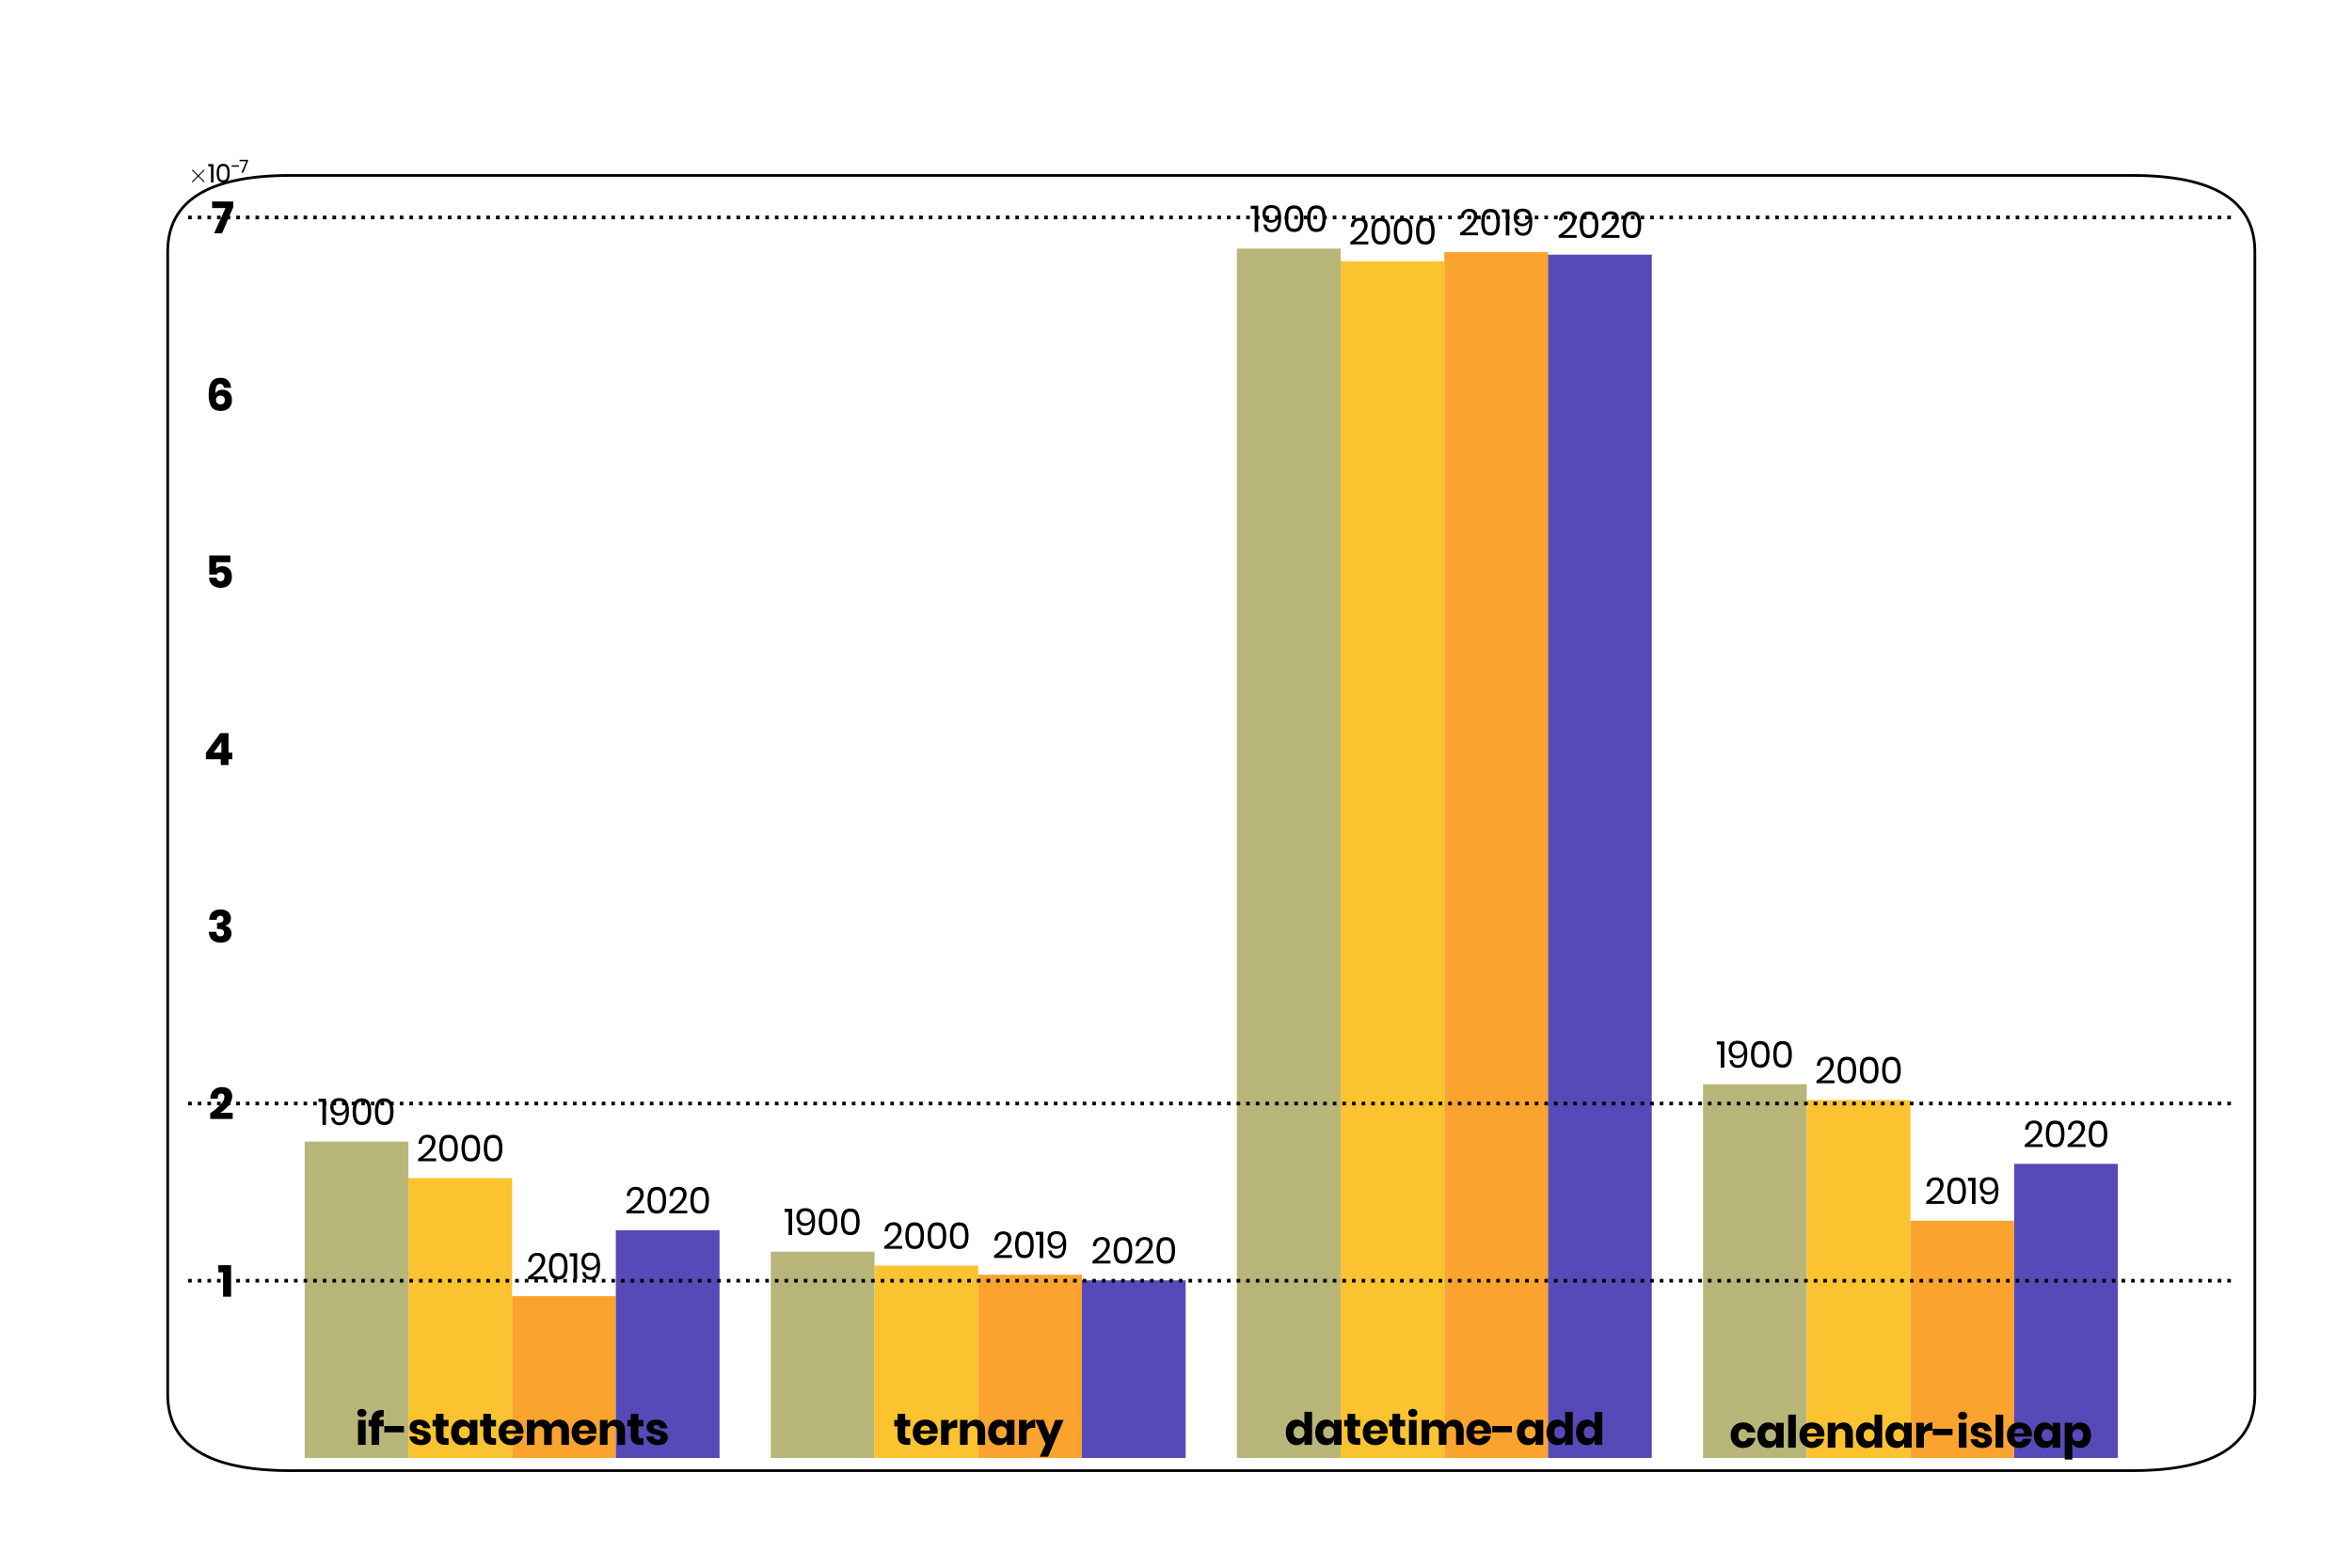 <?xml version="1.0" encoding="utf-8" standalone="no"?>
<!DOCTYPE svg PUBLIC "-//W3C//DTD SVG 1.1//EN"
  "http://www.w3.org/Graphics/SVG/1.1/DTD/svg11.dtd">
<svg xmlns:xlink="http://www.w3.org/1999/xlink" width="1296pt" height="864pt" viewBox="0 0 1296 864" xmlns="http://www.w3.org/2000/svg" version="1.1">
 <defs>
  <style type="text/css">*{stroke-linejoin: round; stroke-linecap: butt}</style>
 </defs>
 <g id="figure_1">
  <g id="patch_1">
   <path d="M 0 864 
L 1296 864 
L 1296 0 
L 0 0 
L 0 864 
z
" style="fill: none"/>
  </g>
  <g id="axes_1">
   <g id="patch_2">
    <path d="M 160.056 810.518 
L 1174.824 810.518 
Q 1242.475 810.518 1242.475 768.528 
L 1242.475 138.672 
Q 1242.475 96.682 1174.824 96.682 
L 160.056 96.682 
Q 92.405 96.682 92.405 138.672 
L 92.405 768.528 
Q 92.405 810.518 160.056 810.518 
L 160.056 810.518 
z
" style="fill: none; stroke: #000000; stroke-width: 1.5; stroke-linejoin: miter"/>
   </g>
   <g id="patch_3">
    <path d="M 167.89 803.52 
L 225.036 803.52 
L 225.036 629.175 
L 167.89 629.175 
z
" clip-path="url(#p41d198ca85)" style="fill: #afad6a; opacity: 0.9"/>
   </g>
   <g id="patch_4">
    <path d="M 424.728 803.52 
L 481.874 803.52 
L 481.874 689.865 
L 424.728 689.865 
z
" clip-path="url(#p8d747afdf2)" style="fill: #afad6a; opacity: 0.9"/>
   </g>
   <g id="patch_5">
    <path d="M 681.566 803.52 
L 738.713 803.52 
L 738.713 137.006 
L 681.566 137.006 
z
" clip-path="url(#pca3eb4f494)" style="fill: #afad6a; opacity: 0.9"/>
   </g>
   <g id="patch_6">
    <path d="M 938.404 803.52 
L 995.551 803.52 
L 995.551 597.589 
L 938.404 597.589 
z
" clip-path="url(#p1865355f4b)" style="fill: #afad6a; opacity: 0.9"/>
   </g>
   <g id="patch_7">
    <path d="M 225.036 803.52 
L 282.183 803.52 
L 282.183 649.261 
L 225.036 649.261 
z
" clip-path="url(#pa69bff7960)" style="fill: #fabd19; opacity: 0.9"/>
   </g>
   <g id="patch_8">
    <path d="M 481.874 803.52 
L 539.021 803.52 
L 539.021 697.521 
L 481.874 697.521 
z
" clip-path="url(#p3c4b886b2e)" style="fill: #fabd19; opacity: 0.9"/>
   </g>
   <g id="patch_9">
    <path d="M 738.713 803.52 
L 795.859 803.52 
L 795.859 143.948 
L 738.713 143.948 
z
" clip-path="url(#pfffbe0bdfd)" style="fill: #fabd19; opacity: 0.9"/>
   </g>
   <g id="patch_10">
    <path d="M 995.551 803.52 
L 1052.697 803.52 
L 1052.697 606.258 
L 995.551 606.258 
z
" clip-path="url(#p3571dd2caa)" style="fill: #fabd19; opacity: 0.9"/>
   </g>
   <g id="patch_11">
    <path d="M 282.183 803.52 
L 339.329 803.52 
L 339.329 714.347 
L 282.183 714.347 
z
" clip-path="url(#pb3ebccbb44)" style="fill: #fa9a19; opacity: 0.9"/>
   </g>
   <g id="patch_12">
    <path d="M 539.021 803.52 
L 596.167 803.52 
L 596.167 702.542 
L 539.021 702.542 
z
" clip-path="url(#pb30df9fc8d)" style="fill: #fa9a19; opacity: 0.9"/>
   </g>
   <g id="patch_13">
    <path d="M 795.859 803.52 
L 853.006 803.52 
L 853.006 138.96 
L 795.859 138.96 
z
" clip-path="url(#p756b89681f)" style="fill: #fa9a19; opacity: 0.9"/>
   </g>
   <g id="patch_14">
    <path d="M 1052.697 803.52 
L 1109.844 803.52 
L 1109.844 672.761 
L 1052.697 672.761 
z
" clip-path="url(#p1f3aee9173)" style="fill: #fa9a19; opacity: 0.9"/>
   </g>
   <g id="patch_15">
    <path d="M 339.329 803.52 
L 396.476 803.52 
L 396.476 677.994 
L 339.329 677.994 
z
" clip-path="url(#p0e553b2764)" style="fill: #4536b0; opacity: 0.9"/>
   </g>
   <g id="patch_16">
    <path d="M 596.167 803.52 
L 653.314 803.52 
L 653.314 705.637 
L 596.167 705.637 
z
" clip-path="url(#p49d3517dc5)" style="fill: #4536b0; opacity: 0.9"/>
   </g>
   <g id="patch_17">
    <path d="M 853.006 803.52 
L 910.152 803.52 
L 910.152 140.362 
L 853.006 140.362 
z
" clip-path="url(#p45721fe274)" style="fill: #4536b0; opacity: 0.9"/>
   </g>
   <g id="patch_18">
    <path d="M 1109.844 803.52 
L 1166.99 803.52 
L 1166.99 641.43 
L 1109.844 641.43 
z
" clip-path="url(#p98f595b25e)" style="fill: #4536b0; opacity: 0.9"/>
   </g>
   <g id="matplotlib.axis_1">
    <g id="xtick_1">
     <g id="line2d_1">
      <path d="M 282.183 803.52 
L 282.183 103.68 
" clip-path="url(#p8ca1bd3f3c)" style="fill: none; stroke: #000000; stroke-opacity: 0; stroke-linecap: round"/>
     </g>
     <g id="line2d_2"/>
     <g id="text_1">
      <!-- if-statements -->
      <g transform="translate(195.829 796.28) scale(0.24 -0.24)">
       <defs>
        <path id="Poppins-Bold-69" d="M 275 4576 
Q 275 4826 454 4989 
Q 634 5152 928 5152 
Q 1222 5152 1401 4989 
Q 1581 4826 1581 4576 
Q 1581 4333 1401 4169 
Q 1222 4006 928 4006 
Q 634 4006 454 4169 
Q 275 4333 275 4576 
z
M 1472 3571 
L 1472 0 
L 378 0 
L 378 3571 
L 1472 3571 
z
" transform="scale(0.016)"/>
        <path id="Poppins-Bold-66" d="M 2131 4058 
Q 1862 4058 1740 3942 
Q 1619 3827 1606 3571 
L 2253 3571 
L 2253 2650 
L 1606 2650 
L 1606 0 
L 512 0 
L 512 2650 
L 83 2650 
L 83 3571 
L 512 3571 
L 512 3610 
Q 512 4275 899 4636 
Q 1286 4998 2022 4998 
Q 2176 4998 2253 4992 
L 2253 4051 
L 2131 4058 
z
" transform="scale(0.016)"/>
        <path id="Poppins-Bold-2d" d="M 2861 2701 
L 2861 1792 
L 38 1792 
L 38 2701 
L 2861 2701 
z
" transform="scale(0.016)"/>
        <path id="Poppins-Bold-73" d="M 1677 3616 
Q 2355 3616 2761 3277 
Q 3168 2938 3270 2381 
L 2246 2381 
Q 2202 2598 2045 2723 
Q 1888 2848 1651 2848 
Q 1466 2848 1370 2768 
Q 1274 2688 1274 2541 
Q 1274 2374 1450 2291 
Q 1626 2208 2003 2125 
Q 2413 2029 2675 1929 
Q 2938 1830 3130 1606 
Q 3322 1382 3322 1005 
Q 3322 698 3155 461 
Q 2989 224 2675 89 
Q 2362 -45 1933 -45 
Q 1210 -45 774 275 
Q 339 595 243 1190 
L 1299 1190 
Q 1325 960 1494 838 
Q 1664 717 1933 717 
Q 2118 717 2214 803 
Q 2310 890 2310 1030 
Q 2310 1216 2134 1296 
Q 1958 1376 1562 1466 
Q 1165 1549 909 1645 
Q 653 1741 467 1955 
Q 282 2170 282 2541 
Q 282 3021 646 3318 
Q 1011 3616 1677 3616 
z
" transform="scale(0.016)"/>
        <path id="Poppins-Bold-74" d="M 2400 941 
L 2400 0 
L 1907 0 
Q 1280 0 931 310 
Q 582 621 582 1338 
L 582 2650 
L 102 2650 
L 102 3571 
L 582 3571 
L 582 4448 
L 1677 4448 
L 1677 3571 
L 2394 3571 
L 2394 2650 
L 1677 2650 
L 1677 1318 
Q 1677 1107 1763 1024 
Q 1850 941 2054 941 
L 2400 941 
z
" transform="scale(0.016)"/>
        <path id="Poppins-Bold-61" d="M 1734 3616 
Q 2144 3616 2438 3430 
Q 2733 3245 2874 2925 
L 2874 3571 
L 3962 3571 
L 3962 0 
L 2874 0 
L 2874 646 
Q 2733 326 2438 140 
Q 2144 -45 1734 -45 
Q 1293 -45 944 176 
Q 595 397 393 813 
Q 192 1229 192 1786 
Q 192 2349 393 2761 
Q 595 3174 944 3395 
Q 1293 3616 1734 3616 
z
M 2086 2656 
Q 1734 2656 1520 2425 
Q 1306 2195 1306 1786 
Q 1306 1376 1520 1145 
Q 1734 915 2086 915 
Q 2432 915 2653 1152 
Q 2874 1389 2874 1786 
Q 2874 2189 2653 2422 
Q 2432 2656 2086 2656 
z
" transform="scale(0.016)"/>
        <path id="Poppins-Bold-65" d="M 3770 1882 
Q 3770 1747 3738 1587 
L 1261 1587 
Q 1280 1184 1465 1008 
Q 1651 832 1939 832 
Q 2182 832 2342 953 
Q 2502 1075 2554 1267 
L 3712 1267 
Q 3642 890 3405 592 
Q 3168 294 2803 124 
Q 2438 -45 1990 -45 
Q 1466 -45 1059 176 
Q 653 397 422 813 
Q 192 1229 192 1786 
Q 192 2349 419 2761 
Q 646 3174 1056 3395 
Q 1466 3616 1990 3616 
Q 2522 3616 2925 3398 
Q 3328 3181 3549 2787 
Q 3770 2394 3770 1882 
z
M 2662 2048 
Q 2669 2400 2473 2576 
Q 2278 2752 1990 2752 
Q 1690 2752 1491 2573 
Q 1293 2394 1267 2048 
L 2662 2048 
z
" transform="scale(0.016)"/>
        <path id="Poppins-Bold-6d" d="M 5005 3610 
Q 5664 3610 6041 3203 
Q 6419 2797 6419 2074 
L 6419 0 
L 5331 0 
L 5331 1946 
Q 5331 2285 5148 2473 
Q 4966 2662 4653 2662 
Q 4326 2662 4137 2460 
Q 3949 2259 3949 1894 
L 3949 0 
L 2854 0 
L 2854 1946 
Q 2854 2285 2675 2473 
Q 2496 2662 2182 2662 
Q 1856 2662 1664 2464 
Q 1472 2266 1472 1894 
L 1472 0 
L 378 0 
L 378 3571 
L 1472 3571 
L 1472 2963 
Q 1613 3264 1904 3437 
Q 2195 3610 2586 3610 
Q 2995 3610 3308 3421 
Q 3622 3232 3782 2880 
Q 3968 3213 4291 3411 
Q 4614 3610 5005 3610 
z
" transform="scale(0.016)"/>
        <path id="Poppins-Bold-6e" d="M 2643 3610 
Q 3258 3610 3619 3200 
Q 3981 2790 3981 2074 
L 3981 0 
L 2886 0 
L 2886 1946 
Q 2886 2304 2697 2505 
Q 2509 2707 2195 2707 
Q 1862 2707 1667 2496 
Q 1472 2285 1472 1894 
L 1472 0 
L 378 0 
L 378 3571 
L 1472 3571 
L 1472 2918 
Q 1626 3238 1930 3424 
Q 2234 3610 2643 3610 
z
" transform="scale(0.016)"/>
       </defs>
       <use xlink:href="#Poppins-Bold-69"/>
       <use xlink:href="#Poppins-Bold-66" x="28.9"/>
       <use xlink:href="#Poppins-Bold-2d" x="65.7"/>
       <use xlink:href="#Poppins-Bold-73" x="120"/>
       <use xlink:href="#Poppins-Bold-74" x="175.5"/>
       <use xlink:href="#Poppins-Bold-61" x="216.7"/>
       <use xlink:href="#Poppins-Bold-74" x="284.5"/>
       <use xlink:href="#Poppins-Bold-65" x="325.7"/>
       <use xlink:href="#Poppins-Bold-6d" x="387.6"/>
       <use xlink:href="#Poppins-Bold-65" x="493.4"/>
       <use xlink:href="#Poppins-Bold-6e" x="555.3"/>
       <use xlink:href="#Poppins-Bold-74" x="622.9"/>
       <use xlink:href="#Poppins-Bold-73" x="664.1"/>
      </g>
     </g>
    </g>
    <g id="xtick_2">
     <g id="line2d_3">
      <path d="M 539.021 803.52 
L 539.021 103.68 
" clip-path="url(#p65accb1d8c)" style="fill: none; stroke: #000000; stroke-opacity: 0; stroke-linecap: round"/>
     </g>
     <g id="line2d_4"/>
     <g id="text_2">
      <!-- ternary -->
      <g transform="translate(492.352 796.28) scale(0.24 -0.24)">
       <defs>
        <path id="Poppins-Bold-72" d="M 1472 2899 
Q 1677 3226 2000 3418 
Q 2323 3610 2701 3610 
L 2701 2438 
L 2387 2438 
Q 1952 2438 1712 2252 
Q 1472 2067 1472 1626 
L 1472 0 
L 378 0 
L 378 3571 
L 1472 3571 
L 1472 2899 
z
" transform="scale(0.016)"/>
        <path id="Poppins-Bold-79" d="M 1203 3571 
L 2061 1382 
L 2861 3571 
L 4070 3571 
L 1843 -1702 
L 640 -1702 
L 1478 134 
L -19 3571 
L 1203 3571 
z
" transform="scale(0.016)"/>
       </defs>
       <use xlink:href="#Poppins-Bold-74"/>
       <use xlink:href="#Poppins-Bold-65" x="41.2"/>
       <use xlink:href="#Poppins-Bold-72" x="103.1"/>
       <use xlink:href="#Poppins-Bold-6e" x="146.6"/>
       <use xlink:href="#Poppins-Bold-61" x="214.2"/>
       <use xlink:href="#Poppins-Bold-72" x="282"/>
       <use xlink:href="#Poppins-Bold-79" x="325.5"/>
      </g>
     </g>
    </g>
    <g id="xtick_3">
     <g id="line2d_5">
      <path d="M 795.859 803.52 
L 795.859 103.68 
" clip-path="url(#p250d4b4693)" style="fill: none; stroke: #000000; stroke-opacity: 0; stroke-linecap: round"/>
     </g>
     <g id="line2d_6"/>
     <g id="text_3">
      <!-- datetime-add -->
      <g transform="translate(707.755 796.28) scale(0.24 -0.24)">
       <defs>
        <path id="Poppins-Bold-64" d="M 1734 3616 
Q 2144 3616 2438 3430 
Q 2733 3245 2867 2925 
L 2867 4736 
L 3962 4736 
L 3962 0 
L 2867 0 
L 2867 646 
Q 2733 326 2438 140 
Q 2144 -45 1734 -45 
Q 1293 -45 944 176 
Q 595 397 393 813 
Q 192 1229 192 1786 
Q 192 2349 393 2761 
Q 595 3174 944 3395 
Q 1293 3616 1734 3616 
z
M 2086 2656 
Q 1734 2656 1520 2425 
Q 1306 2195 1306 1786 
Q 1306 1376 1520 1145 
Q 1734 915 2086 915 
Q 2432 915 2653 1152 
Q 2874 1389 2874 1786 
Q 2874 2189 2653 2422 
Q 2432 2656 2086 2656 
z
" transform="scale(0.016)"/>
       </defs>
       <use xlink:href="#Poppins-Bold-64"/>
       <use xlink:href="#Poppins-Bold-61" x="67.8"/>
       <use xlink:href="#Poppins-Bold-74" x="135.6"/>
       <use xlink:href="#Poppins-Bold-65" x="176.8"/>
       <use xlink:href="#Poppins-Bold-74" x="238.7"/>
       <use xlink:href="#Poppins-Bold-69" x="279.9"/>
       <use xlink:href="#Poppins-Bold-6d" x="308.8"/>
       <use xlink:href="#Poppins-Bold-65" x="414.6"/>
       <use xlink:href="#Poppins-Bold-2d" x="476.5"/>
       <use xlink:href="#Poppins-Bold-61" x="530.8"/>
       <use xlink:href="#Poppins-Bold-64" x="598.6"/>
       <use xlink:href="#Poppins-Bold-64" x="666.4"/>
      </g>
     </g>
    </g>
    <g id="xtick_4">
     <g id="line2d_7">
      <path d="M 1052.697 803.52 
L 1052.697 103.68 
" clip-path="url(#p974cdcc0ef)" style="fill: none; stroke: #000000; stroke-opacity: 0; stroke-linecap: round"/>
     </g>
     <g id="line2d_8"/>
     <g id="text_4">
      <!-- calendar-isleap -->
      <g transform="translate(952.88 797.84) scale(0.24 -0.24)">
       <defs>
        <path id="Poppins-Bold-63" d="M 1990 3616 
Q 2682 3616 3149 3235 
Q 3616 2854 3738 2189 
L 2579 2189 
Q 2528 2419 2368 2547 
Q 2208 2675 1965 2675 
Q 1677 2675 1491 2448 
Q 1306 2221 1306 1786 
Q 1306 1350 1491 1123 
Q 1677 896 1965 896 
Q 2208 896 2368 1024 
Q 2528 1152 2579 1382 
L 3738 1382 
Q 3616 717 3149 336 
Q 2682 -45 1990 -45 
Q 1466 -45 1059 176 
Q 653 397 422 813 
Q 192 1229 192 1786 
Q 192 2349 419 2761 
Q 646 3174 1056 3395 
Q 1466 3616 1990 3616 
z
" transform="scale(0.016)"/>
        <path id="Poppins-Bold-6c" d="M 1472 4736 
L 1472 0 
L 378 0 
L 378 4736 
L 1472 4736 
z
" transform="scale(0.016)"/>
        <path id="Poppins-Bold-70" d="M 2605 3616 
Q 3046 3616 3395 3395 
Q 3744 3174 3945 2761 
Q 4147 2349 4147 1786 
Q 4147 1229 3945 813 
Q 3744 397 3395 176 
Q 3046 -45 2605 -45 
Q 2195 -45 1900 140 
Q 1606 326 1472 646 
L 1472 -1702 
L 378 -1702 
L 378 3571 
L 1472 3571 
L 1472 2925 
Q 1606 3245 1900 3430 
Q 2195 3616 2605 3616 
z
M 2253 2656 
Q 1907 2656 1686 2422 
Q 1466 2189 1466 1786 
Q 1466 1389 1686 1152 
Q 1907 915 2253 915 
Q 2605 915 2819 1145 
Q 3034 1376 3034 1786 
Q 3034 2195 2819 2425 
Q 2605 2656 2253 2656 
z
" transform="scale(0.016)"/>
       </defs>
       <use xlink:href="#Poppins-Bold-63"/>
       <use xlink:href="#Poppins-Bold-61" x="61.4"/>
       <use xlink:href="#Poppins-Bold-6c" x="129.2"/>
       <use xlink:href="#Poppins-Bold-65" x="158.1"/>
       <use xlink:href="#Poppins-Bold-6e" x="220"/>
       <use xlink:href="#Poppins-Bold-64" x="287.6"/>
       <use xlink:href="#Poppins-Bold-61" x="355.4"/>
       <use xlink:href="#Poppins-Bold-72" x="423.2"/>
       <use xlink:href="#Poppins-Bold-2d" x="466.7"/>
       <use xlink:href="#Poppins-Bold-69" x="521"/>
       <use xlink:href="#Poppins-Bold-73" x="549.9"/>
       <use xlink:href="#Poppins-Bold-6c" x="605.4"/>
       <use xlink:href="#Poppins-Bold-65" x="634.3"/>
       <use xlink:href="#Poppins-Bold-61" x="696.2"/>
       <use xlink:href="#Poppins-Bold-70" x="764"/>
      </g>
     </g>
    </g>
   </g>
   <g id="matplotlib.axis_2">
    <g id="ytick_1">
     <g id="line2d_9"/>
    </g>
    <g id="ytick_2">
     <g id="line2d_10">
      <path d="M 103.68 705.853 
L 1231.2 705.853 
" clip-path="url(#p27308d2837)" style="fill: none; stroke-dasharray: 2,3.3; stroke-dashoffset: 0; stroke: #000000; stroke-width: 2"/>
     </g>
     <g id="line2d_11"/>
     <g id="text_5">
      <!-- $\mathdefault{1}$ -->
      <g transform="translate(120.04 714.733) scale(0.24 -0.24)">
       <defs>
        <path id="Poppins-Bold-31" d="M 70 3501 
L 70 4525 
L 1901 4525 
L 1901 0 
L 749 0 
L 749 3501 
L 70 3501 
z
" transform="scale(0.016)"/>
       </defs>
       <use xlink:href="#Poppins-Bold-31" transform="translate(0 0.297)"/>
      </g>
     </g>
    </g>
    <g id="ytick_3">
     <g id="line2d_12">
      <path d="M 103.68 608.187 
L 1231.2 608.187 
" clip-path="url(#p1eb97969d3)" style="fill: none; stroke-dasharray: 2,3.3; stroke-dashoffset: 0; stroke: #000000; stroke-width: 2"/>
     </g>
     <g id="line2d_13"/>
     <g id="text_6">
      <!-- $\mathdefault{2}$ -->
      <g transform="translate(115 617.067) scale(0.24 -0.24)">
       <defs>
        <path id="Poppins-Bold-32" d="M 218 870 
Q 2253 2323 2253 3181 
Q 2253 3706 1798 3706 
Q 1542 3706 1424 3526 
Q 1306 3347 1293 2970 
L 224 2970 
Q 262 3795 723 4211 
Q 1184 4627 1888 4627 
Q 2624 4627 2998 4256 
Q 3373 3885 3373 3290 
Q 3373 2630 2867 2000 
Q 2362 1370 1658 934 
L 3443 934 
L 3443 51 
L 218 51 
L 218 870 
z
" transform="scale(0.016)"/>
       </defs>
       <use xlink:href="#Poppins-Bold-32" transform="translate(0 0.703)"/>
      </g>
     </g>
    </g>
    <g id="ytick_4">
     <g id="line2d_14"/>
     <g id="text_7">
      <!-- $\mathdefault{3}$ -->
      <g transform="translate(114.04 519.4) scale(0.24 -0.24)">
       <defs>
        <path id="Poppins-Bold-33" d="M 1933 4723 
Q 2406 4723 2745 4560 
Q 3085 4397 3261 4112 
Q 3437 3827 3437 3469 
Q 3437 3027 3209 2758 
Q 2982 2490 2643 2419 
L 2643 2387 
Q 3520 2106 3520 1293 
Q 3520 902 3341 598 
Q 3162 294 2819 124 
Q 2477 -45 1997 -45 
Q 1216 -45 758 339 
Q 301 723 262 1510 
L 1331 1510 
Q 1344 1210 1497 1037 
Q 1651 864 1946 864 
Q 2182 864 2320 1005 
Q 2458 1146 2458 1370 
Q 2458 1926 1651 1926 
L 1446 1926 
L 1446 2816 
L 1645 2816 
Q 2368 2803 2368 3334 
Q 2368 3565 2243 3689 
Q 2118 3814 1907 3814 
Q 1677 3814 1542 3657 
Q 1408 3501 1389 3238 
L 320 3238 
Q 352 3955 768 4339 
Q 1184 4723 1933 4723 
z
" transform="scale(0.016)"/>
       </defs>
       <use xlink:href="#Poppins-Bold-33" transform="translate(0 0.203)"/>
      </g>
     </g>
    </g>
    <g id="ytick_5">
     <g id="line2d_15"/>
     <g id="text_8">
      <!-- $\mathdefault{4}$ -->
      <g transform="translate(112.36 421.734) scale(0.24 -0.24)">
       <defs>
        <path id="Poppins-Bold-34" d="M 282 832 
L 282 1747 
L 2349 4582 
L 3526 4582 
L 3526 1786 
L 4070 1786 
L 4070 832 
L 3526 832 
L 3526 0 
L 2419 0 
L 2419 832 
L 282 832 
z
M 2509 3315 
L 1395 1786 
L 2509 1786 
L 2509 3315 
z
" transform="scale(0.016)"/>
       </defs>
       <use xlink:href="#Poppins-Bold-34" transform="translate(0 0.406)"/>
      </g>
     </g>
    </g>
    <g id="ytick_6">
     <g id="line2d_16"/>
     <g id="text_9">
      <!-- $\mathdefault{5}$ -->
      <g transform="translate(113.08 324.067) scale(0.24 -0.24)">
       <defs>
        <path id="Poppins-Bold-35" d="M 3610 3674 
L 1574 3674 
L 1574 2758 
Q 1709 2912 1949 2998 
Q 2189 3085 2470 3085 
Q 2925 3085 3232 2883 
Q 3539 2682 3686 2342 
Q 3834 2003 3834 1594 
Q 3834 851 3418 419 
Q 3002 -13 2246 -13 
Q 1734 -13 1356 169 
Q 979 352 774 678 
Q 570 1005 557 1434 
L 1626 1434 
Q 1658 1216 1802 1075 
Q 1946 934 2195 934 
Q 2483 934 2627 1120 
Q 2771 1306 2771 1613 
Q 2771 1907 2617 2067 
Q 2464 2227 2189 2227 
Q 1978 2227 1837 2134 
Q 1696 2042 1645 1894 
L 582 1894 
L 582 4634 
L 3610 4634 
L 3610 3674 
z
" transform="scale(0.016)"/>
       </defs>
       <use xlink:href="#Poppins-Bold-35" transform="translate(0 0.594)"/>
      </g>
     </g>
    </g>
    <g id="ytick_7">
     <g id="line2d_17"/>
     <g id="text_10">
      <!-- $\mathdefault{6}$ -->
      <g transform="translate(113.56 226.401) scale(0.24 -0.24)">
       <defs>
        <path id="Poppins-Bold-36" d="M 2560 3277 
Q 2515 3552 2384 3693 
Q 2253 3834 2010 3834 
Q 1638 3834 1481 3491 
Q 1325 3149 1338 2438 
Q 1446 2701 1712 2851 
Q 1978 3002 2330 3002 
Q 2970 3002 3341 2614 
Q 3712 2227 3712 1504 
Q 3712 1050 3526 698 
Q 3341 346 2979 150 
Q 2618 -45 2112 -45 
Q 1120 -45 742 569 
Q 365 1184 365 2272 
Q 365 3526 768 4118 
Q 1171 4710 2080 4710 
Q 2797 4710 3168 4304 
Q 3539 3898 3584 3277 
L 2560 3277 
z
M 1421 1555 
Q 1421 1261 1587 1078 
Q 1754 896 2074 896 
Q 2362 896 2525 1056 
Q 2688 1216 2688 1523 
Q 2688 1830 2521 1993 
Q 2355 2157 2067 2157 
Q 1792 2157 1606 2000 
Q 1421 1843 1421 1555 
z
" transform="scale(0.016)"/>
       </defs>
       <use xlink:href="#Poppins-Bold-36" transform="translate(0 0.406)"/>
      </g>
     </g>
    </g>
    <g id="ytick_8">
     <g id="line2d_18">
      <path d="M 103.68 119.854 
L 1231.2 119.854 
" clip-path="url(#p5622a62457)" style="fill: none; stroke-dasharray: 2,3.3; stroke-dashoffset: 0; stroke: #000000; stroke-width: 2"/>
     </g>
     <g id="line2d_19"/>
     <g id="text_11">
      <!-- $\mathdefault{7}$ -->
      <g transform="translate(116.44 128.734) scale(0.24 -0.24)">
       <defs>
        <path id="Poppins-Bold-37" d="M 3149 3757 
L 1530 0 
L 397 0 
L 2035 3629 
L 115 3629 
L 115 4570 
L 3149 4570 
L 3149 3757 
z
" transform="scale(0.016)"/>
       </defs>
       <use xlink:href="#Poppins-Bold-37" transform="translate(0 0.594)"/>
      </g>
     </g>
    </g>
    <g id="text_12">
     <!-- $\times\mathdefault{10^{−7}}\mathdefault{}$ -->
     <g transform="translate(103.68 100.68) scale(0.14 -0.14)">
      <defs>
       <path id="Cmsy10-a3" d="M 941 184 
Q 941 234 972 275 
L 2303 1600 
L 972 2931 
Q 941 2963 941 3016 
Q 941 3063 978 3103 
Q 1016 3144 1069 3144 
Q 1113 3144 1166 3103 
L 2491 1778 
L 3809 3103 
Q 3863 3144 3903 3144 
Q 3956 3144 3993 3106 
Q 4031 3069 4031 3016 
Q 4031 2963 4000 2931 
L 2669 1600 
L 4000 275 
Q 4031 234 4031 184 
Q 4031 131 3993 93 
Q 3956 56 3903 56 
Q 3856 56 3809 103 
L 2491 1422 
L 1166 103 
Q 1119 56 1069 56 
Q 1016 56 978 97 
Q 941 138 941 184 
z
" transform="scale(0.016)"/>
       <path id="Poppins-Regular-31" d="M 83 3968 
L 83 4512 
L 1376 4512 
L 1376 0 
L 762 0 
L 762 3968 
L 83 3968 
z
" transform="scale(0.016)"/>
       <path id="Poppins-Regular-30" d="M 365 2285 
Q 365 1197 723 589 
Q 1082 -19 1965 -19 
Q 2848 -19 3209 589 
Q 3571 1197 3571 2285 
Q 3571 3360 3209 3968 
Q 2848 4576 1965 4576 
Q 1082 4576 723 3971 
Q 365 3366 365 2285 
z
M 2995 2285 
Q 2995 1728 2915 1353 
Q 2835 979 2611 755 
Q 2387 531 1965 531 
Q 1549 531 1325 755 
Q 1101 979 1021 1353 
Q 941 1728 941 2285 
Q 941 2835 1021 3206 
Q 1101 3578 1325 3798 
Q 1549 4019 1965 4019 
Q 2387 4019 2611 3798 
Q 2835 3578 2915 3206 
Q 2995 2835 2995 2285 
z
" transform="scale(0.016)"/>
       <path id="Poppins-Regular-2212" d="M 2771 2592 
L 2771 2099 
L 211 2099 
L 211 2592 
L 2771 2592 
z
" transform="scale(0.016)"/>
       <path id="Poppins-Regular-37" d="M 3046 4090 
L 1338 0 
L 723 0 
L 2458 4032 
L 90 4032 
L 90 4538 
L 3046 4538 
L 3046 4090 
z
" transform="scale(0.016)"/>
      </defs>
      <use xlink:href="#Cmsy10-a3" transform="translate(0 0.931)"/>
      <use xlink:href="#Poppins-Regular-31" transform="translate(77.686 0.931)"/>
      <use xlink:href="#Poppins-Regular-30" transform="translate(106.386 0.931)"/>
      <use xlink:href="#Poppins-Regular-2212" transform="translate(168.746 39.366) scale(0.7)"/>
      <use xlink:href="#Poppins-Regular-37" transform="translate(201.366 39.366) scale(0.7)"/>
     </g>
    </g>
   </g>
   <g id="text_13">
    <!-- 1900 -->
    <g transform="translate(175.232 619.975) scale(0.2 -0.2)">
     <defs>
      <path id="Poppins-Regular-39" d="M 1024 1267 
Q 1082 864 1306 646 
Q 1530 429 1920 429 
Q 2458 429 2733 845 
Q 3008 1261 3008 2163 
Q 3008 2336 3002 2426 
Q 2912 2042 2566 1811 
Q 2221 1581 1754 1581 
Q 1082 1581 698 1984 
Q 314 2387 314 3110 
Q 314 3533 480 3878 
Q 646 4224 988 4425 
Q 1331 4627 1837 4627 
Q 2810 4627 3171 4028 
Q 3533 3430 3533 2387 
Q 3533 1197 3161 573 
Q 2790 -51 1920 -51 
Q 1274 -51 906 317 
Q 538 685 474 1267 
L 1024 1267 
z
M 2944 3021 
Q 2944 3482 2672 3802 
Q 2400 4122 1856 4122 
Q 1408 4122 1139 3853 
Q 870 3584 870 3104 
Q 870 2592 1139 2317 
Q 1408 2042 1875 2042 
Q 2144 2042 2390 2150 
Q 2637 2259 2790 2483 
Q 2944 2707 2944 3021 
z
" transform="scale(0.016)"/>
     </defs>
     <use xlink:href="#Poppins-Regular-31"/>
     <use xlink:href="#Poppins-Regular-39" x="28.7"/>
     <use xlink:href="#Poppins-Regular-30" x="89.5"/>
     <use xlink:href="#Poppins-Regular-30" x="150.9"/>
    </g>
   </g>
   <g id="text_14">
    <!-- 1900 -->
    <g transform="translate(432.07 680.665) scale(0.2 -0.2)">
     <use xlink:href="#Poppins-Regular-31"/>
     <use xlink:href="#Poppins-Regular-39" x="28.7"/>
     <use xlink:href="#Poppins-Regular-30" x="89.5"/>
     <use xlink:href="#Poppins-Regular-30" x="150.9"/>
    </g>
   </g>
   <g id="text_15">
    <!-- 1900 -->
    <g transform="translate(688.908 127.806) scale(0.2 -0.2)">
     <use xlink:href="#Poppins-Regular-31"/>
     <use xlink:href="#Poppins-Regular-39" x="28.7"/>
     <use xlink:href="#Poppins-Regular-30" x="89.5"/>
     <use xlink:href="#Poppins-Regular-30" x="150.9"/>
    </g>
   </g>
   <g id="text_16">
    <!-- 1900 -->
    <g transform="translate(945.746 588.389) scale(0.2 -0.2)">
     <use xlink:href="#Poppins-Regular-31"/>
     <use xlink:href="#Poppins-Regular-39" x="28.7"/>
     <use xlink:href="#Poppins-Regular-30" x="89.5"/>
     <use xlink:href="#Poppins-Regular-30" x="150.9"/>
    </g>
   </g>
   <g id="text_17">
    <!-- 2000 -->
    <g transform="translate(229.517 640.061) scale(0.2 -0.2)">
     <defs>
      <path id="Poppins-Regular-32" d="M 269 448 
Q 1357 1178 2009 1898 
Q 2662 2618 2662 3238 
Q 2662 3622 2467 3856 
Q 2272 4090 1837 4090 
Q 1389 4090 1158 3805 
Q 928 3520 902 3021 
L 326 3021 
Q 371 3776 793 4182 
Q 1216 4589 1882 4589 
Q 2515 4589 2886 4249 
Q 3258 3910 3258 3290 
Q 3258 2778 2928 2250 
Q 2598 1722 2102 1270 
Q 1606 819 1082 506 
L 3373 506 
L 3373 26 
L 269 26 
L 269 448 
z
" transform="scale(0.016)"/>
     </defs>
     <use xlink:href="#Poppins-Regular-32"/>
     <use xlink:href="#Poppins-Regular-30" x="56.7"/>
     <use xlink:href="#Poppins-Regular-30" x="118.1"/>
     <use xlink:href="#Poppins-Regular-30" x="179.5"/>
    </g>
   </g>
   <g id="text_18">
    <!-- 2000 -->
    <g transform="translate(486.355 688.321) scale(0.2 -0.2)">
     <use xlink:href="#Poppins-Regular-32"/>
     <use xlink:href="#Poppins-Regular-30" x="56.7"/>
     <use xlink:href="#Poppins-Regular-30" x="118.1"/>
     <use xlink:href="#Poppins-Regular-30" x="179.5"/>
    </g>
   </g>
   <g id="text_19">
    <!-- 2000 -->
    <g transform="translate(743.194 134.748) scale(0.2 -0.2)">
     <use xlink:href="#Poppins-Regular-32"/>
     <use xlink:href="#Poppins-Regular-30" x="56.7"/>
     <use xlink:href="#Poppins-Regular-30" x="118.1"/>
     <use xlink:href="#Poppins-Regular-30" x="179.5"/>
    </g>
   </g>
   <g id="text_20">
    <!-- 2000 -->
    <g transform="translate(1000.032 597.058) scale(0.2 -0.2)">
     <use xlink:href="#Poppins-Regular-32"/>
     <use xlink:href="#Poppins-Regular-30" x="56.7"/>
     <use xlink:href="#Poppins-Regular-30" x="118.1"/>
     <use xlink:href="#Poppins-Regular-30" x="179.5"/>
    </g>
   </g>
   <g id="text_21">
    <!-- 2019 -->
    <g transform="translate(289.995 705.147) scale(0.2 -0.2)">
     <use xlink:href="#Poppins-Regular-32"/>
     <use xlink:href="#Poppins-Regular-30" x="56.7"/>
     <use xlink:href="#Poppins-Regular-31" x="118.1"/>
     <use xlink:href="#Poppins-Regular-39" x="146.8"/>
    </g>
   </g>
   <g id="text_22">
    <!-- 2019 -->
    <g transform="translate(546.833 693.342) scale(0.2 -0.2)">
     <use xlink:href="#Poppins-Regular-32"/>
     <use xlink:href="#Poppins-Regular-30" x="56.7"/>
     <use xlink:href="#Poppins-Regular-31" x="118.1"/>
     <use xlink:href="#Poppins-Regular-39" x="146.8"/>
    </g>
   </g>
   <g id="text_23">
    <!-- 2019 -->
    <g transform="translate(803.671 129.76) scale(0.2 -0.2)">
     <use xlink:href="#Poppins-Regular-32"/>
     <use xlink:href="#Poppins-Regular-30" x="56.7"/>
     <use xlink:href="#Poppins-Regular-31" x="118.1"/>
     <use xlink:href="#Poppins-Regular-39" x="146.8"/>
    </g>
   </g>
   <g id="text_24">
    <!-- 2019 -->
    <g transform="translate(1060.51 663.561) scale(0.2 -0.2)">
     <use xlink:href="#Poppins-Regular-32"/>
     <use xlink:href="#Poppins-Regular-30" x="56.7"/>
     <use xlink:href="#Poppins-Regular-31" x="118.1"/>
     <use xlink:href="#Poppins-Regular-39" x="146.8"/>
    </g>
   </g>
   <g id="text_25">
    <!-- 2020 -->
    <g transform="translate(344.28 668.794) scale(0.2 -0.2)">
     <use xlink:href="#Poppins-Regular-32"/>
     <use xlink:href="#Poppins-Regular-30" x="56.7"/>
     <use xlink:href="#Poppins-Regular-32" x="118.1"/>
     <use xlink:href="#Poppins-Regular-30" x="174.8"/>
    </g>
   </g>
   <g id="text_26">
    <!-- 2020 -->
    <g transform="translate(601.119 696.437) scale(0.2 -0.2)">
     <use xlink:href="#Poppins-Regular-32"/>
     <use xlink:href="#Poppins-Regular-30" x="56.7"/>
     <use xlink:href="#Poppins-Regular-32" x="118.1"/>
     <use xlink:href="#Poppins-Regular-30" x="174.8"/>
    </g>
   </g>
   <g id="text_27">
    <!-- 2020 -->
    <g transform="translate(857.957 131.162) scale(0.2 -0.2)">
     <use xlink:href="#Poppins-Regular-32"/>
     <use xlink:href="#Poppins-Regular-30" x="56.7"/>
     <use xlink:href="#Poppins-Regular-32" x="118.1"/>
     <use xlink:href="#Poppins-Regular-30" x="174.8"/>
    </g>
   </g>
   <g id="text_28">
    <!-- 2020 -->
    <g transform="translate(1114.795 632.23) scale(0.2 -0.2)">
     <use xlink:href="#Poppins-Regular-32"/>
     <use xlink:href="#Poppins-Regular-30" x="56.7"/>
     <use xlink:href="#Poppins-Regular-32" x="118.1"/>
     <use xlink:href="#Poppins-Regular-30" x="174.8"/>
    </g>
   </g>
  </g>
 </g>
 <defs>
  <clipPath id="p41d198ca85">
   <path d="M 160.056 810.518 
L 1174.824 810.518 
Q 1242.475 810.518 1242.475 768.528 
L 1242.475 138.672 
Q 1242.475 96.682 1174.824 96.682 
L 160.056 96.682 
Q 92.405 96.682 92.405 138.672 
L 92.405 768.528 
Q 92.405 810.518 160.056 810.518 
z
"/>
  </clipPath>
  <clipPath id="p8d747afdf2">
   <path d="M 160.056 810.518 
L 1174.824 810.518 
Q 1242.475 810.518 1242.475 768.528 
L 1242.475 138.672 
Q 1242.475 96.682 1174.824 96.682 
L 160.056 96.682 
Q 92.405 96.682 92.405 138.672 
L 92.405 768.528 
Q 92.405 810.518 160.056 810.518 
z
"/>
  </clipPath>
  <clipPath id="pca3eb4f494">
   <path d="M 160.056 810.518 
L 1174.824 810.518 
Q 1242.475 810.518 1242.475 768.528 
L 1242.475 138.672 
Q 1242.475 96.682 1174.824 96.682 
L 160.056 96.682 
Q 92.405 96.682 92.405 138.672 
L 92.405 768.528 
Q 92.405 810.518 160.056 810.518 
z
"/>
  </clipPath>
  <clipPath id="p1865355f4b">
   <path d="M 160.056 810.518 
L 1174.824 810.518 
Q 1242.475 810.518 1242.475 768.528 
L 1242.475 138.672 
Q 1242.475 96.682 1174.824 96.682 
L 160.056 96.682 
Q 92.405 96.682 92.405 138.672 
L 92.405 768.528 
Q 92.405 810.518 160.056 810.518 
z
"/>
  </clipPath>
  <clipPath id="pa69bff7960">
   <path d="M 160.056 810.518 
L 1174.824 810.518 
Q 1242.475 810.518 1242.475 768.528 
L 1242.475 138.672 
Q 1242.475 96.682 1174.824 96.682 
L 160.056 96.682 
Q 92.405 96.682 92.405 138.672 
L 92.405 768.528 
Q 92.405 810.518 160.056 810.518 
z
"/>
  </clipPath>
  <clipPath id="p3c4b886b2e">
   <path d="M 160.056 810.518 
L 1174.824 810.518 
Q 1242.475 810.518 1242.475 768.528 
L 1242.475 138.672 
Q 1242.475 96.682 1174.824 96.682 
L 160.056 96.682 
Q 92.405 96.682 92.405 138.672 
L 92.405 768.528 
Q 92.405 810.518 160.056 810.518 
z
"/>
  </clipPath>
  <clipPath id="pfffbe0bdfd">
   <path d="M 160.056 810.518 
L 1174.824 810.518 
Q 1242.475 810.518 1242.475 768.528 
L 1242.475 138.672 
Q 1242.475 96.682 1174.824 96.682 
L 160.056 96.682 
Q 92.405 96.682 92.405 138.672 
L 92.405 768.528 
Q 92.405 810.518 160.056 810.518 
z
"/>
  </clipPath>
  <clipPath id="p3571dd2caa">
   <path d="M 160.056 810.518 
L 1174.824 810.518 
Q 1242.475 810.518 1242.475 768.528 
L 1242.475 138.672 
Q 1242.475 96.682 1174.824 96.682 
L 160.056 96.682 
Q 92.405 96.682 92.405 138.672 
L 92.405 768.528 
Q 92.405 810.518 160.056 810.518 
z
"/>
  </clipPath>
  <clipPath id="pb3ebccbb44">
   <path d="M 160.056 810.518 
L 1174.824 810.518 
Q 1242.475 810.518 1242.475 768.528 
L 1242.475 138.672 
Q 1242.475 96.682 1174.824 96.682 
L 160.056 96.682 
Q 92.405 96.682 92.405 138.672 
L 92.405 768.528 
Q 92.405 810.518 160.056 810.518 
z
"/>
  </clipPath>
  <clipPath id="pb30df9fc8d">
   <path d="M 160.056 810.518 
L 1174.824 810.518 
Q 1242.475 810.518 1242.475 768.528 
L 1242.475 138.672 
Q 1242.475 96.682 1174.824 96.682 
L 160.056 96.682 
Q 92.405 96.682 92.405 138.672 
L 92.405 768.528 
Q 92.405 810.518 160.056 810.518 
z
"/>
  </clipPath>
  <clipPath id="p756b89681f">
   <path d="M 160.056 810.518 
L 1174.824 810.518 
Q 1242.475 810.518 1242.475 768.528 
L 1242.475 138.672 
Q 1242.475 96.682 1174.824 96.682 
L 160.056 96.682 
Q 92.405 96.682 92.405 138.672 
L 92.405 768.528 
Q 92.405 810.518 160.056 810.518 
z
"/>
  </clipPath>
  <clipPath id="p1f3aee9173">
   <path d="M 160.056 810.518 
L 1174.824 810.518 
Q 1242.475 810.518 1242.475 768.528 
L 1242.475 138.672 
Q 1242.475 96.682 1174.824 96.682 
L 160.056 96.682 
Q 92.405 96.682 92.405 138.672 
L 92.405 768.528 
Q 92.405 810.518 160.056 810.518 
z
"/>
  </clipPath>
  <clipPath id="p0e553b2764">
   <path d="M 160.056 810.518 
L 1174.824 810.518 
Q 1242.475 810.518 1242.475 768.528 
L 1242.475 138.672 
Q 1242.475 96.682 1174.824 96.682 
L 160.056 96.682 
Q 92.405 96.682 92.405 138.672 
L 92.405 768.528 
Q 92.405 810.518 160.056 810.518 
z
"/>
  </clipPath>
  <clipPath id="p49d3517dc5">
   <path d="M 160.056 810.518 
L 1174.824 810.518 
Q 1242.475 810.518 1242.475 768.528 
L 1242.475 138.672 
Q 1242.475 96.682 1174.824 96.682 
L 160.056 96.682 
Q 92.405 96.682 92.405 138.672 
L 92.405 768.528 
Q 92.405 810.518 160.056 810.518 
z
"/>
  </clipPath>
  <clipPath id="p45721fe274">
   <path d="M 160.056 810.518 
L 1174.824 810.518 
Q 1242.475 810.518 1242.475 768.528 
L 1242.475 138.672 
Q 1242.475 96.682 1174.824 96.682 
L 160.056 96.682 
Q 92.405 96.682 92.405 138.672 
L 92.405 768.528 
Q 92.405 810.518 160.056 810.518 
z
"/>
  </clipPath>
  <clipPath id="p98f595b25e">
   <path d="M 160.056 810.518 
L 1174.824 810.518 
Q 1242.475 810.518 1242.475 768.528 
L 1242.475 138.672 
Q 1242.475 96.682 1174.824 96.682 
L 160.056 96.682 
Q 92.405 96.682 92.405 138.672 
L 92.405 768.528 
Q 92.405 810.518 160.056 810.518 
z
"/>
  </clipPath>
  <clipPath id="p8ca1bd3f3c">
   <path d="M 160.056 810.518 
L 1174.824 810.518 
Q 1242.475 810.518 1242.475 768.528 
L 1242.475 138.672 
Q 1242.475 96.682 1174.824 96.682 
L 160.056 96.682 
Q 92.405 96.682 92.405 138.672 
L 92.405 768.528 
Q 92.405 810.518 160.056 810.518 
z
"/>
  </clipPath>
  <clipPath id="p65accb1d8c">
   <path d="M 160.056 810.518 
L 1174.824 810.518 
Q 1242.475 810.518 1242.475 768.528 
L 1242.475 138.672 
Q 1242.475 96.682 1174.824 96.682 
L 160.056 96.682 
Q 92.405 96.682 92.405 138.672 
L 92.405 768.528 
Q 92.405 810.518 160.056 810.518 
z
"/>
  </clipPath>
  <clipPath id="p250d4b4693">
   <path d="M 160.056 810.518 
L 1174.824 810.518 
Q 1242.475 810.518 1242.475 768.528 
L 1242.475 138.672 
Q 1242.475 96.682 1174.824 96.682 
L 160.056 96.682 
Q 92.405 96.682 92.405 138.672 
L 92.405 768.528 
Q 92.405 810.518 160.056 810.518 
z
"/>
  </clipPath>
  <clipPath id="p974cdcc0ef">
   <path d="M 160.056 810.518 
L 1174.824 810.518 
Q 1242.475 810.518 1242.475 768.528 
L 1242.475 138.672 
Q 1242.475 96.682 1174.824 96.682 
L 160.056 96.682 
Q 92.405 96.682 92.405 138.672 
L 92.405 768.528 
Q 92.405 810.518 160.056 810.518 
z
"/>
  </clipPath>
  <clipPath id="p27308d2837">
   <path d="M 160.056 810.518 
L 1174.824 810.518 
Q 1242.475 810.518 1242.475 768.528 
L 1242.475 138.672 
Q 1242.475 96.682 1174.824 96.682 
L 160.056 96.682 
Q 92.405 96.682 92.405 138.672 
L 92.405 768.528 
Q 92.405 810.518 160.056 810.518 
z
"/>
  </clipPath>
  <clipPath id="p1eb97969d3">
   <path d="M 160.056 810.518 
L 1174.824 810.518 
Q 1242.475 810.518 1242.475 768.528 
L 1242.475 138.672 
Q 1242.475 96.682 1174.824 96.682 
L 160.056 96.682 
Q 92.405 96.682 92.405 138.672 
L 92.405 768.528 
Q 92.405 810.518 160.056 810.518 
z
"/>
  </clipPath>
  <clipPath id="p5622a62457">
   <path d="M 160.056 810.518 
L 1174.824 810.518 
Q 1242.475 810.518 1242.475 768.528 
L 1242.475 138.672 
Q 1242.475 96.682 1174.824 96.682 
L 160.056 96.682 
Q 92.405 96.682 92.405 138.672 
L 92.405 768.528 
Q 92.405 810.518 160.056 810.518 
z
"/>
  </clipPath>
 </defs>
</svg>
